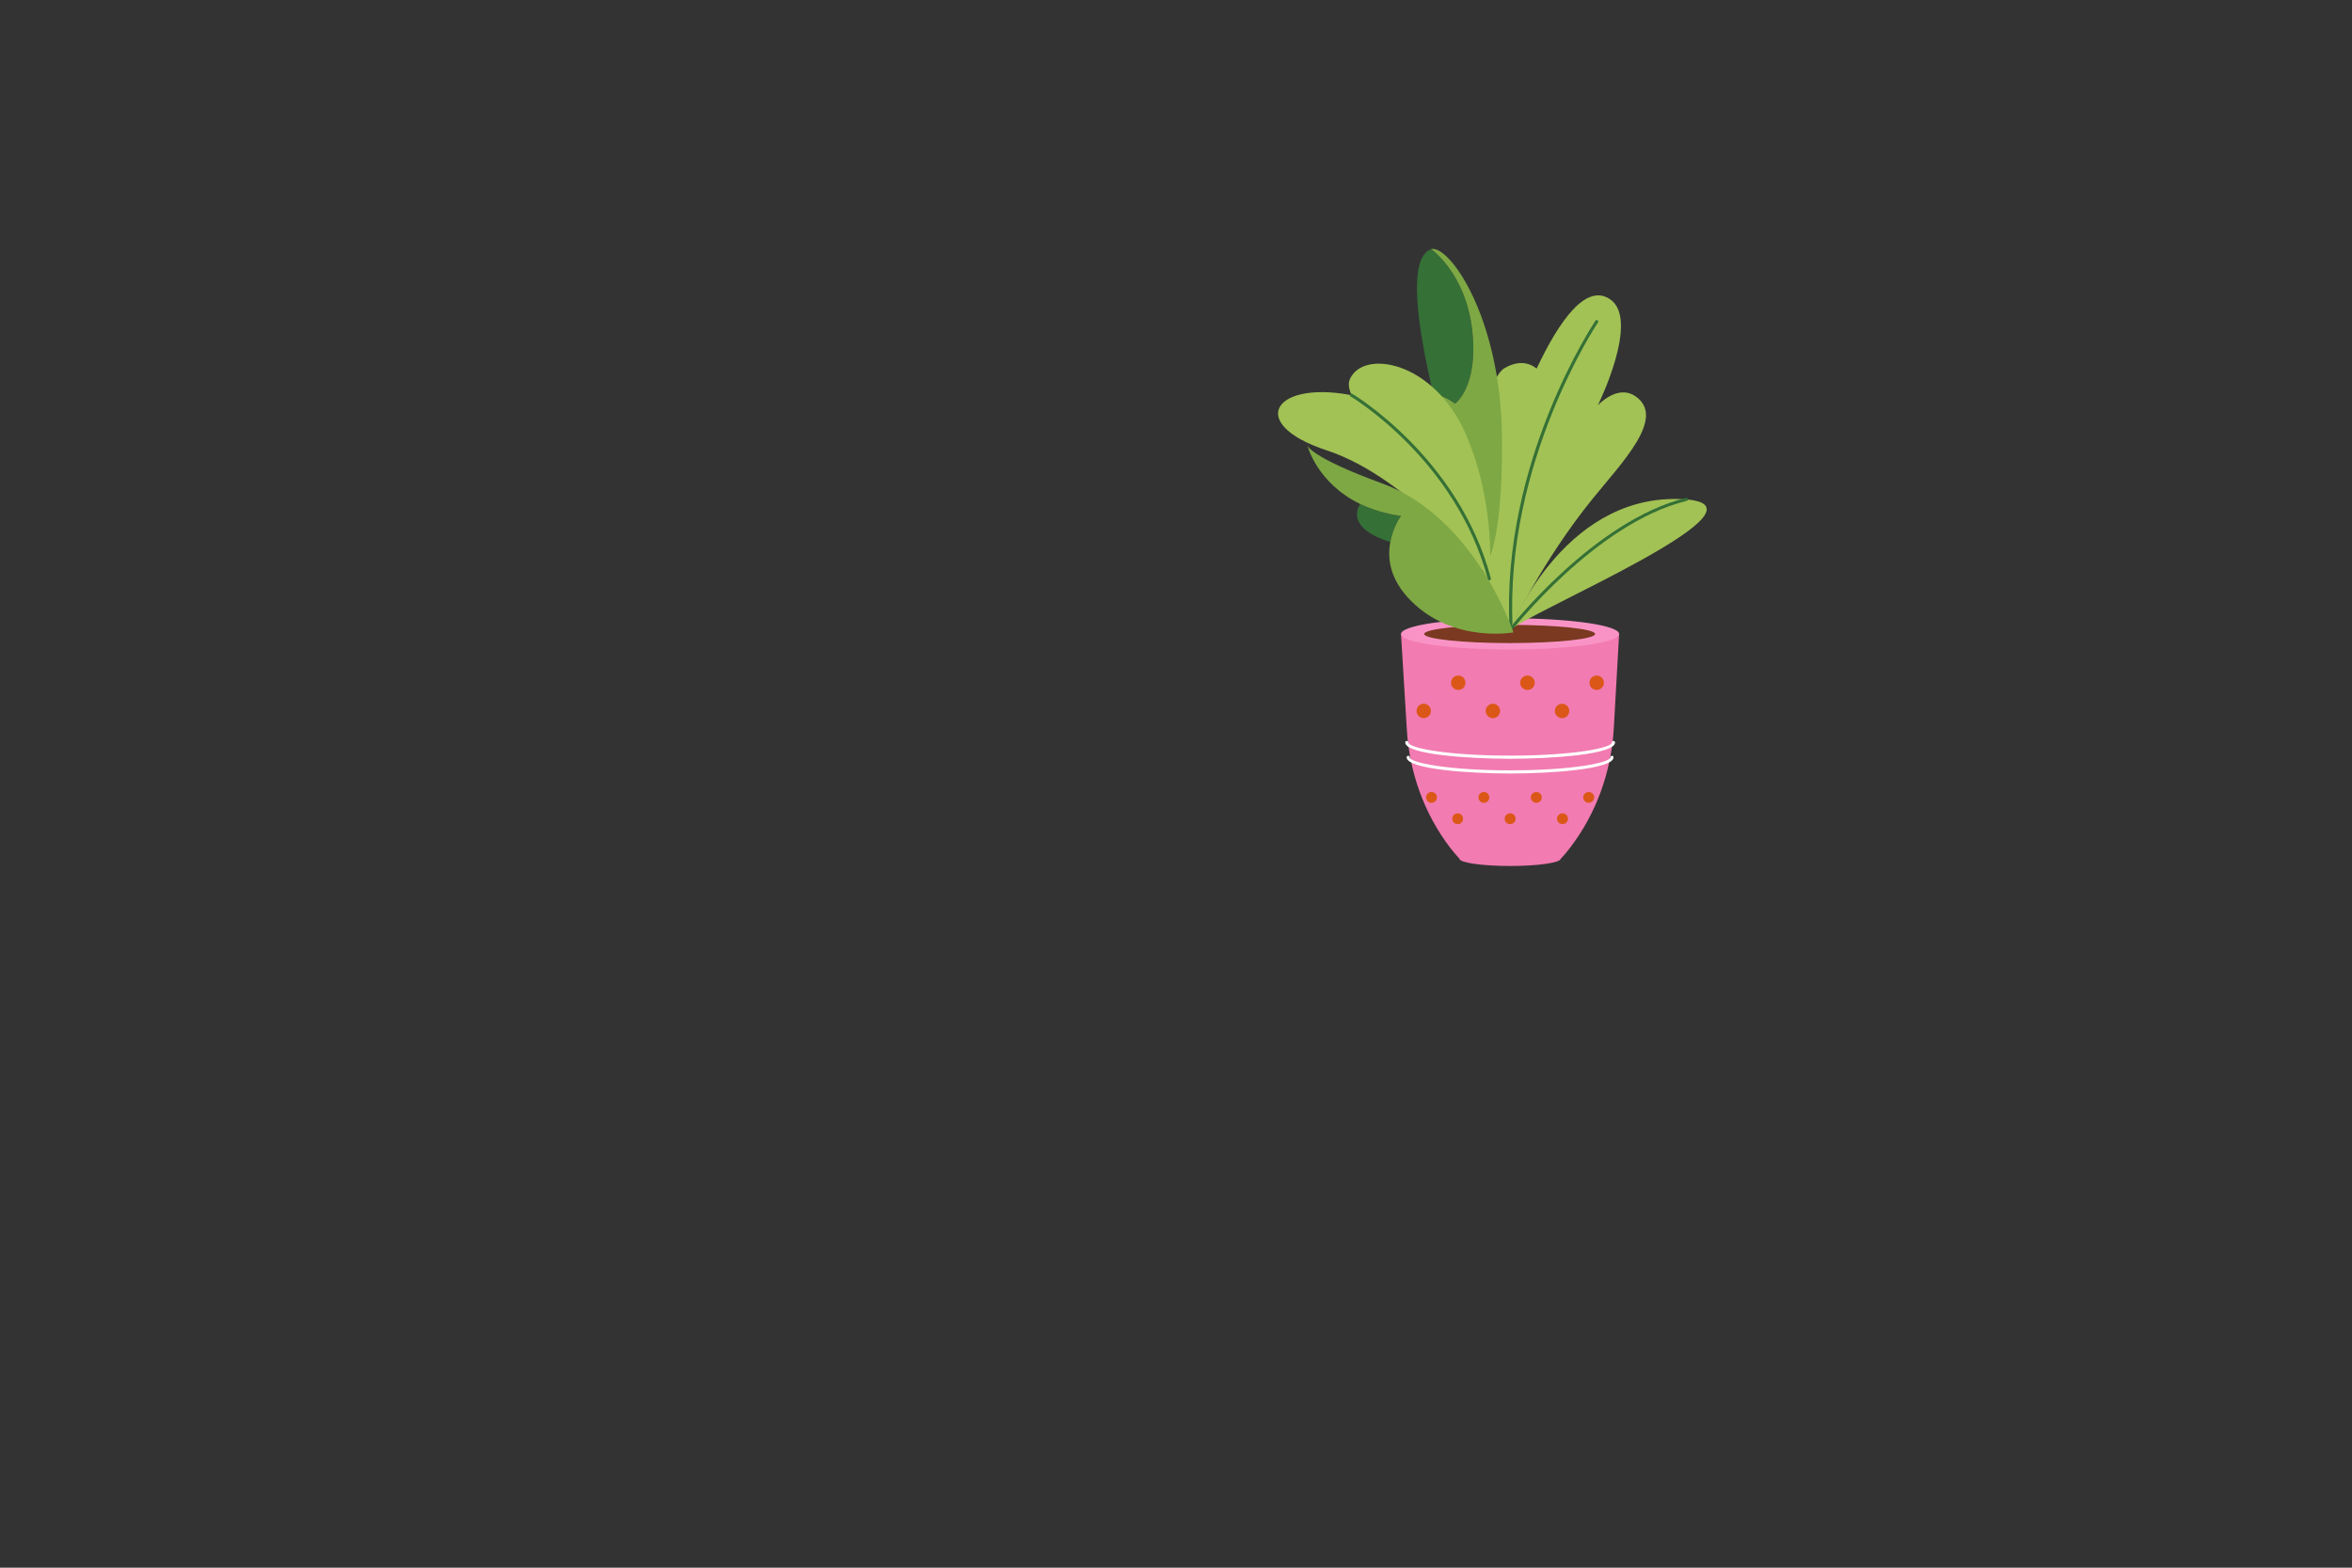 <svg version="1.2" xmlns="http://www.w3.org/2000/svg" viewBox="0 0 1500 1000" width="1500" height="1000">
	<rect x="0" y="0" width="1500" height="1000" fill="#333333" stroke="none"/>
	<title>5206722-ai</title>
	<style>
		.s0 { fill: #f27bb1 } 
		.s1 { fill: #f993c6 } 
		.s2 { fill: #7a3920 } 
		.s3 { fill: #ffffff } 
		.s4 { fill: #a2c255 } 
		.s5 { fill: #357036 } 
		.s6 { fill: #7ea844 } 
		.s7 { fill: #db5717 } 
	</style>
	<g id="OBJECTS">
		<g id="&lt;Group&gt;">
			<g id="&lt;Group&gt;">
				<g id="&lt;Group&gt;">
					<path id="&lt;Path&gt;" class="s0" d="m1032.6 404.4h-69.5-69.6l3.7 60.8c1.6 27.3 11 53.7 27.6 75.5 2.1 2.6 4.1 5.1 6 7.1 0 2.5 14.5 4.6 32.3 4.6 17.8 0 32.2-2.1 32.2-4.6h0.1c2-2.1 4.1-4.6 6.2-7.4 16.6-21.8 26-48.3 27.6-75.7z"/>
				</g>
				<g id="&lt;Group&gt;">
					<path id="&lt;Path&gt;" class="s1" d="m1032.6 404.4c0 5.5-31.1 9.9-69.5 9.9-38.4 0-69.6-4.4-69.6-9.9 0-5.5 31.2-10 69.6-10 38.4 0 69.5 4.5 69.5 10z"/>
				</g>
				<g id="&lt;Group&gt;">
					<path id="&lt;Path&gt;" class="s2" d="m1017.3 404.4c0 3.2-24.4 5.8-54.5 5.8-30.1 0-54.5-2.6-54.5-5.8 0-3.2 24.4-5.8 54.5-5.8 30.1 0 54.5 2.6 54.5 5.8z"/>
				</g>
				<path id="&lt;Path&gt;" class="s3" d="m963.1 493.4c-26.5 0-66-2.8-66-10.3 0-0.6 0.5-1 1-1 0.6 0 1 0.4 1 1 0 3.4 24.3 8.3 64 8.3 39.6 0 63.9-4.9 63.9-8.3 0-0.6 0.5-1 1-1 0.6 0 1 0.4 1 1 0 7.5-39.4 10.3-65.9 10.3z"/>
				<path id="&lt;Path&gt;" class="s3" d="m963.1 484c-26.9 0-66.9-2.8-66.9-10.4 0-0.5 0.4-1 1-1 0.5 0 1 0.5 1 1 0 3.5 24.7 8.4 64.9 8.4 40.2 0 64.9-4.9 64.9-8.4 0-0.5 0.4-1 1-1 0.5 0 1 0.5 1 1 0 7.6-40 10.4-66.9 10.4z"/>
			</g>
			<g id="&lt;Group&gt;">
				<g id="&lt;Group&gt;">
					<g id="&lt;Group&gt;">
						<path id="&lt;Path&gt;" class="s4" d="m1042.9 252.7c-11.6-7.8-23.9 5.9-23.9 5.9 0 0 27-54.4 8-67.6-15.5-10.8-32.7 13.8-47 44.1-4-3.2-10.9-5.9-20.6-0.2-16.3 9.8-35.7 117.6 4.3 165.2 0 0 19.9-42.3 51.8-81.7 18.7-23.2 47.5-52.1 27.4-65.7z"/>
					</g>
					<path id="&lt;Path&gt;" class="s5" d="m963.7 401.1c-0.6 0-1-0.4-1-1-5.3-105.6 54.2-194.6 54.8-195.5 0.3-0.5 0.9-0.6 1.4-0.3 0.4 0.3 0.5 1 0.2 1.4-0.6 0.9-59.6 89.4-54.4 194.3 0 0.6-0.4 1-1 1.1q0 0 0 0z"/>
				</g>
				<g id="&lt;Group&gt;">
					<g id="&lt;Group&gt;">
						<path id="&lt;Path&gt;" class="s5" d="m938.9 210.4c-4.2-36.3-26.2-51.5-26.2-51.5-8.1 3.1-16 18.4 1.3 92.2q0 0 0 0c5.5 1.2 10.2 3.6 14 6.4 0 0 15.1-10.7 10.9-47.1z"/>
					</g>
					<g id="&lt;Group&gt;">
						<path id="&lt;Path&gt;" class="s6" d="m957.9 277.8c-1-75.9-33.7-121.8-45.2-118.9 0 0 22 15.2 26.2 51.5 4.2 36.4-10.9 47.1-10.9 47.1-3.8-2.8-8.5-5.2-14-6.4-5.4-1.1-11.6-1-18.4 1.3-27.9 9.2 50.1 111.5 50.1 111.5 0 0 13.1-10.3 12.2-86.1z"/>
					</g>
				</g>
				<g id="&lt;Group&gt;">
					<g id="&lt;Group&gt;">
						<path id="&lt;Path&gt;" class="s4" d="m949.8 369.2c0 0-50.4-64.5-103.6-81.9-53.1-17.4-32.8-46.4 20.1-34.3 52.8 12.1 73.6 81.5 73.6 81.5 0 0-87.5-72.6-79.1-92.4 8.3-19.8 53.9-11.8 74.1 35 20.1 46.8 14.9 92.1 14.9 92.1z"/>
					</g>
					<path id="&lt;Path&gt;" class="s5" d="m949.8 370.2c-0.4 0-0.8-0.3-0.9-0.7-20.2-76.3-86.8-116.2-87.5-116.6-0.5-0.2-0.6-0.8-0.3-1.3 0.2-0.5 0.9-0.7 1.3-0.4 0.7 0.4 68 40.7 88.4 117.7 0.1 0.6-0.2 1.1-0.7 1.3q-0.1 0-0.3 0z"/>
				</g>
				<g id="&lt;Group&gt;">
					<path id="&lt;Path&gt;" class="s4" d="m962.8 402.3c0 0 32.8-85.5 107.2-84 74.4 1.4-99.4 73.8-107.2 84z"/>
				</g>
				<path id="&lt;Path&gt;" class="s5" d="m962.8 403.3q-0.4 0-0.7-0.2c-0.4-0.3-0.5-1-0.1-1.4 0.5-0.7 54.4-69.7 113.3-84.1 0.5-0.1 1 0.2 1.2 0.7 0.1 0.6-0.2 1.1-0.8 1.2-58.2 14.2-111.6 82.7-112.2 83.4-0.1 0.3-0.4 0.4-0.7 0.4z"/>
				<g id="&lt;Group&gt;">
					<g id="&lt;Group&gt;">
						<path id="&lt;Path&gt;" class="s5" d="m867.5 321.5c0 0-11.4 14.7 19.1 24.2q0.1 0 0.1 0c1.8-9.9 6.8-16.6 6.8-16.6-10.2-1.4-18.8-4.2-26-7.6z"/>
					</g>
					<g id="&lt;Group&gt;">
						<path id="&lt;Path&gt;" class="s6" d="m881.3 308.3c-45.7-16.7-47.5-24.1-47.5-24.1 0 0 6 23.9 33.7 37.3 7.2 3.4 15.8 6.2 26 7.6 0 0-5 6.7-6.8 16.6-2 10.2-0.5 24 13.3 37.7 27.1 27.1 65.2 20 65.2 20 0 0-24.4-73.5-83.9-95.1z"/>
					</g>
				</g>
			</g>
			<g id="&lt;Group&gt;">
				<g id="&lt;Group&gt;">
					<path id="&lt;Path&gt;" class="s7" d="m934.6 435.5c0 2.6-2 4.6-4.6 4.6-2.5 0-4.6-2-4.6-4.6 0-2.5 2.1-4.6 4.6-4.6 2.6 0 4.6 2.1 4.6 4.6z"/>
				</g>
				<g id="&lt;Group&gt;">
					<path id="&lt;Path&gt;" class="s7" d="m978.8 435.5c0 2.6-2.1 4.6-4.6 4.6-2.6 0-4.7-2-4.7-4.6 0-2.5 2.1-4.6 4.7-4.6 2.5 0 4.6 2.1 4.6 4.6z"/>
				</g>
				<g id="&lt;Group&gt;">
					<path id="&lt;Path&gt;" class="s7" d="m956.7 453.5c0 2.5-2.1 4.6-4.6 4.6-2.6 0-4.6-2.1-4.6-4.6 0-2.5 2-4.6 4.6-4.6 2.5 0 4.6 2.1 4.6 4.6z"/>
				</g>
				<g id="&lt;Group&gt;">
					<path id="&lt;Path&gt;" class="s7" d="m1000.8 453.5c0 2.5-2 4.6-4.6 4.6-2.5 0-4.6-2.1-4.6-4.6 0-2.5 2.1-4.6 4.6-4.6 2.6 0 4.6 2.1 4.6 4.6z"/>
				</g>
				<g id="&lt;Group&gt;">
					<path id="&lt;Path&gt;" class="s7" d="m1022.9 435.5c0 2.6-2.1 4.6-4.6 4.6-2.6 0-4.6-2-4.6-4.6 0-2.5 2-4.6 4.6-4.6 2.5 0 4.6 2.1 4.6 4.6z"/>
				</g>
				<g id="&lt;Group&gt;">
					<path id="&lt;Path&gt;" class="s7" d="m912.6 453.5c0 2.5-2.1 4.6-4.6 4.6-2.6 0-4.6-2.1-4.6-4.6 0-2.5 2-4.6 4.6-4.6 2.5 0 4.6 2.1 4.6 4.6z"/>
				</g>
				<g id="&lt;Group&gt;">
					<g id="&lt;Group&gt;">
						<path id="&lt;Path&gt;" class="s7" d="m949.8 508.6c0 2-1.5 3.5-3.4 3.5-2 0-3.5-1.5-3.5-3.5 0-1.9 1.5-3.4 3.5-3.4 1.9 0 3.4 1.5 3.4 3.4z"/>
					</g>
					<g id="&lt;Group&gt;">
						<path id="&lt;Path&gt;" class="s7" d="m983.3 508.6c0 2-1.6 3.5-3.5 3.5-1.9 0-3.5-1.5-3.5-3.5 0-1.9 1.6-3.4 3.5-3.4 1.9 0 3.5 1.5 3.5 3.4z"/>
					</g>
					<g id="&lt;Group&gt;">
						<path id="&lt;Path&gt;" class="s7" d="m966.6 522.3c0 1.9-1.6 3.4-3.5 3.4-2 0-3.5-1.5-3.5-3.4 0-2 1.5-3.5 3.5-3.5 1.9 0 3.5 1.5 3.5 3.5z"/>
					</g>
					<g id="&lt;Group&gt;">
						<path id="&lt;Path&gt;" class="s7" d="m933.1 522.3c0 1.9-1.5 3.4-3.4 3.4-2 0-3.5-1.5-3.5-3.4 0-2 1.5-3.5 3.5-3.5 1.9 0 3.4 1.5 3.4 3.5z"/>
					</g>
					<g id="&lt;Group&gt;">
						<path id="&lt;Path&gt;" class="s7" d="m1016.7 508.6c0 2-1.6 3.5-3.5 3.5-1.9 0-3.5-1.5-3.5-3.5 0-1.9 1.6-3.4 3.5-3.4 1.9 0 3.5 1.5 3.5 3.4z"/>
					</g>
					<g id="&lt;Group&gt;">
						<path id="&lt;Path&gt;" class="s7" d="m1000 522.3c0 1.9-1.6 3.4-3.5 3.4-1.9 0-3.5-1.5-3.5-3.4 0-2 1.6-3.5 3.5-3.5 1.9 0 3.5 1.5 3.5 3.5z"/>
					</g>
					<g id="&lt;Group&gt;">
						<path id="&lt;Path&gt;" class="s7" d="m916.4 508.6c0 2-1.5 3.5-3.5 3.5-1.9 0-3.4-1.5-3.4-3.5 0-1.9 1.5-3.4 3.4-3.4 2 0 3.5 1.5 3.5 3.4z"/>
					</g>
				</g>
			</g>
		</g>
	</g>
</svg>